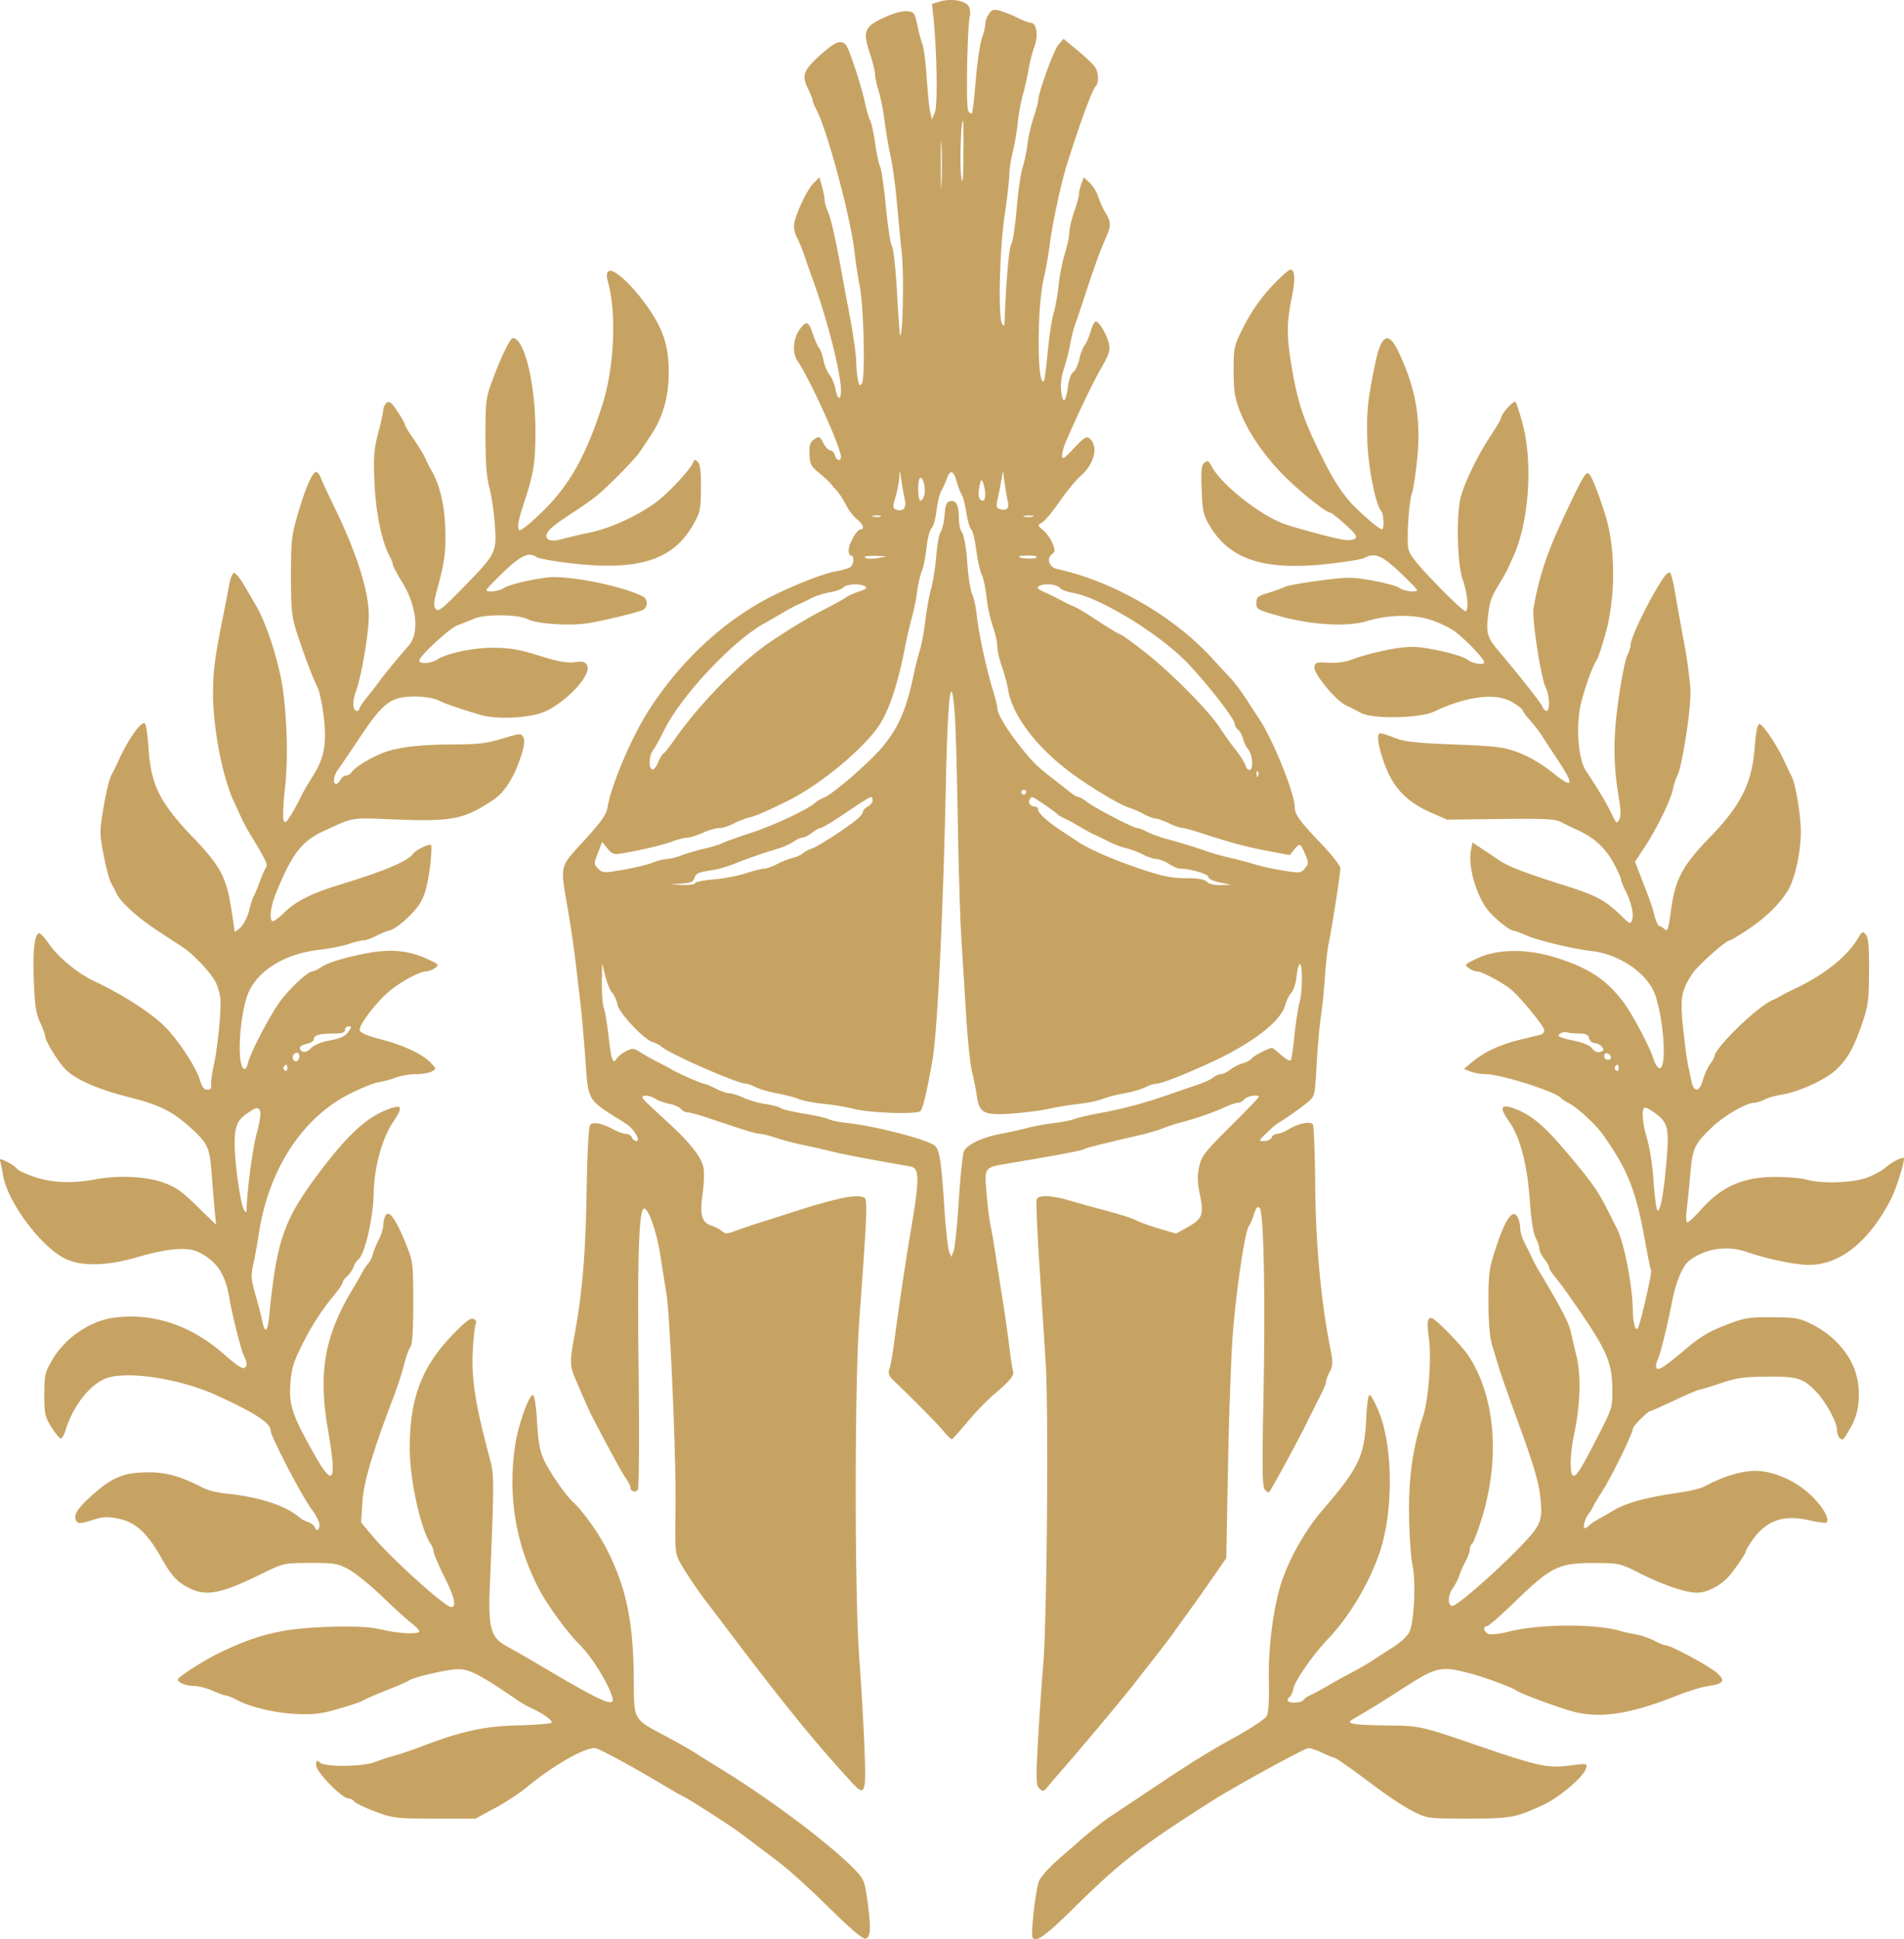 <svg width="221" height="225" fill="none" xmlns="http://www.w3.org/2000/svg"><path fill-rule="evenodd" clip-rule="evenodd" d="M109.117.17l-.939.278.163 1.577c.415 4.03.511 10.188.171 11.005l-.345.832-.203-.896c-.111-.493-.293-2.295-.404-4.004-.111-1.709-.331-3.427-.487-3.817-.157-.39-.427-1.397-.6-2.235-.295-1.432-.369-1.53-1.197-1.61-.551-.054-1.57.234-2.71.765-2.253 1.05-2.442 1.54-1.593 4.138.33 1.01.598 2.097.596 2.416-.002.319.186 1.192.419 1.94.233.75.549 2.36.702 3.58.154 1.22.462 3.03.685 4.02.223.992.535 3.238.694 4.992.16 1.753.43 4.56.601 6.238.266 2.606.121 9.822-.191 9.511-.05-.05-.215-2.31-.367-5.023-.152-2.713-.411-5.095-.577-5.294-.165-.198-.482-2.247-.704-4.552-.222-2.306-.524-4.417-.672-4.693-.148-.275-.405-1.472-.57-2.659-.166-1.187-.427-2.391-.579-2.675-.152-.283-.418-1.18-.59-1.992-.431-2.039-1.83-6.307-2.221-6.775-.556-.667-1.206-.43-2.866 1.043-2.066 1.834-2.308 2.445-1.57 3.963.31.638.564 1.277.565 1.42.001.142.202.632.447 1.09 1.26 2.355 4.047 12.817 4.432 16.636.092.915.354 2.622.581 3.793.479 2.469.662 10.692.251 11.319-.218.333-.308.25-.454-.416-.1-.458-.197-1.473-.215-2.257-.018-.784-.335-3.03-.705-4.99-.369-1.962-.796-4.253-.948-5.092-.737-4.06-1.244-6.319-1.604-7.15-.217-.5-.396-1.124-.396-1.385-.001-.262-.137-.962-.303-1.555l-.3-1.08-.7.699c-.718.714-1.989 3.38-2.232 4.681-.074.4.074 1.13.33 1.623.257.493.636 1.414.845 2.047.208.632.65 1.898.983 2.813 1.54 4.229 2.986 9.716 3.236 12.27.164 1.675-.3 2.01-.597.43-.106-.563-.42-1.31-.695-1.66-.277-.35-.59-1.106-.699-1.68-.107-.573-.335-1.21-.506-1.416-.17-.206-.504-.955-.74-1.664-.483-1.449-.737-1.542-1.484-.546-.81 1.081-.934 2.802-.269 3.742 1.218 1.719 4.542 8.927 4.997 10.835.188.785-.465.852-.67.069-.08-.305-.316-.555-.524-.555-.208 0-.578-.384-.821-.853-.416-.801-.48-.828-1.051-.444-.496.335-.6.652-.56 1.72.042 1.147.176 1.415 1.078 2.156.567.465 1.172 1.02 1.344 1.233.172.213.528.623.79.91.26.288.727 1.016 1.036 1.618.308.602.877 1.343 1.264 1.646.715.56.934 1.164.421 1.164-.414 0-1.386 1.7-1.387 2.427 0 .343.125.623.278.623.397 0 .345.988-.07 1.321-.191.155-.912.373-1.6.486-1.622.265-5.942 2.005-8.492 3.418-5.09 2.822-9.6 7.087-13.094 12.382-2.098 3.18-4.56 8.888-5.002 11.601-.137.836-.719 1.661-2.712 3.847-2.918 3.198-2.8 2.702-1.9 7.982.325 1.906.714 4.527.864 5.823.15 1.296.395 3.355.543 4.575.148 1.22.4 3.965.561 6.1.463 6.141.005 5.345 4.855 8.43.827.526 1.667 1.968 1.146 1.968-.206 0-.447-.188-.535-.416-.088-.229-.385-.416-.66-.416s-.937-.231-1.47-.512c-1.402-.74-2.388-.93-2.722-.525-.171.206-.333 3.332-.405 7.83-.113 7.034-.488 11.522-1.368 16.359-.6 3.296-.596 3.708.038 5.208.786 1.863 1.658 3.829 1.932 4.358 1.87 3.607 3.538 6.665 3.955 7.252.288.405.523.865.523 1.023 0 .489.605.69.865.287.14-.217.181-6.073.094-13.553-.154-13.22.024-18.86.6-19.05.506-.166 1.492 2.627 1.925 5.451.224 1.456.533 3.395.688 4.31.439 2.592 1.155 19.392 1.07 25.094-.074 4.87-.046 5.185.545 6.238.598 1.066 2.083 3.276 2.98 4.437.236.305 1.325 1.74 2.42 3.188 6.628 8.766 10.224 13.192 14.471 17.809 1.616 1.757 1.731 1.437 1.505-4.193a352.625 352.625 0 00-.593-10.15c-.555-7.368-.55-31.86.007-39.373.87-11.725.963-13.843.617-14.063-.8-.507-3.19-.02-8.82 1.796a1048.74 1048.74 0 01-3.898 1.25c-.689.219-1.738.577-2.331.797-.934.346-1.14.347-1.531.006-.25-.217-.738-.482-1.087-.588-1.227-.372-1.494-1.209-1.157-3.621.167-1.195.224-2.596.126-3.113-.226-1.2-1.45-2.79-3.898-5.061l-2.575-2.389c-.347-.323-.631-.666-.631-.763 0-.313.974-.186 1.538.201.302.207 1.007.46 1.566.562.558.102 1.169.369 1.356.594.188.224.544.408.794.407.249-.001 1.33.293 2.402.653 4.477 1.504 5.592 1.844 6.045 1.844.263 0 1.077.205 1.81.456.733.252 2.084.61 3.002.798.92.187 2.423.529 3.341.759.919.23 3.237.696 5.151 1.035 1.914.34 3.76.668 4.102.73 1.106.199 1.096 1.347-.065 8.145-.47 2.745-1.417 9.148-1.827 12.338-.156 1.22-.392 2.546-.524 2.945-.199.601-.112.85.498 1.434 2.422 2.317 5.027 4.96 5.75 5.832.46.553.911.978 1.003.943.092-.035.911-.951 1.82-2.037.909-1.085 2.274-2.499 3.034-3.14 1.829-1.545 2.411-2.246 2.236-2.699-.079-.205-.274-1.464-.433-2.796-.159-1.332-.529-3.92-.822-5.75-.293-1.83-.664-4.201-.825-5.268a70.003 70.003 0 00-.553-3.189c-.144-.686-.351-2.397-.46-3.802-.229-2.957-.341-2.828 2.935-3.374 5.161-.86 8.126-1.419 8.393-1.583.271-.167 1.637-.512 6.497-1.642.917-.213 2.107-.564 2.645-.781.538-.216 1.48-.524 2.092-.684 1.754-.458 3.797-1.164 5.042-1.743.629-.293 1.334-.532 1.567-.532.232 0 .578-.187.769-.416.321-.385 1.67-.602 1.67-.268 0 .081-1.49 1.629-3.312 3.44-3.006 2.987-3.34 3.42-3.61 4.677-.229 1.064-.208 1.816.092 3.243.482 2.293.283 2.805-1.467 3.772l-1.308.724-1.809-.528c-.996-.291-2.186-.711-2.645-.933-.792-.384-2.035-.774-4.872-1.528-.689-.183-2.057-.566-3.04-.851-2.136-.619-3.601-.669-3.809-.129-.083.214.05 3.489.295 7.278l.747 11.603c.356 5.54.153 30.165-.29 35.214-.161 1.83-.425 5.69-.587 8.577-.263 4.691-.248 5.295.15 5.684.405.396.495.372 1.006-.258a92.816 92.816 0 011.906-2.219c1.701-1.929 6.834-8.061 7.937-9.482.46-.592 1.59-2.038 2.513-3.214.922-1.176 1.894-2.45 2.158-2.831.265-.381.983-1.379 1.597-2.218.613-.839 1.894-2.648 2.847-4.021l1.731-2.495.187-10.121c.103-5.566.334-12.365.514-15.109.325-4.969 1.434-12.671 1.911-13.272.138-.174.406-.796.595-1.382.259-.798.425-.986.663-.749.477.475.672 10.19.441 22.056-.164 8.48-.133 10.328.18 10.658.209.22.422.345.475.277.353-.453 3.416-6.088 4.361-8.024a153.567 153.567 0 011.695-3.382c.299-.564.545-1.188.545-1.387.001-.198.198-.735.438-1.192.396-.755.396-1.039.003-3.051-1.039-5.312-1.634-11.865-1.691-18.603-.031-3.674-.151-6.832-.266-7.017-.265-.429-1.654-.155-2.833.557-.478.289-1.077.525-1.331.525-.255 0-.536.187-.624.416-.088.228-.47.416-.848.416-.687 0-.687-.001.214-.898.496-.494 1.114-1.024 1.374-1.179.874-.519 2.633-1.76 3.457-2.439.808-.664.821-.722 1.027-4.387.114-2.042.335-4.524.49-5.516.155-.991.365-3.05.465-4.575.1-1.525.304-3.334.453-4.02.36-1.652 1.341-7.977 1.341-8.641 0-.287-.98-1.549-2.178-2.803-2.571-2.692-3.112-3.436-3.112-4.281 0-1.594-2.577-7.956-4.189-10.339-.258-.381-.911-1.38-1.451-2.218-.54-.839-1.335-1.9-1.767-2.357a303.06 303.06 0 01-2.177-2.357c-4.474-4.897-11.532-8.96-18.014-10.37-.898-.196-1.258-1.22-.597-1.703.398-.29.408-.444.079-1.268-.206-.516-.691-1.202-1.078-1.524-.687-.571-.69-.592-.146-.882.307-.163 1.22-1.255 2.029-2.427.81-1.17 1.918-2.519 2.462-2.995 1.62-1.416 2.094-3.474 1.007-4.372-.319-.264-.659-.044-1.779 1.15-1.139 1.215-1.384 1.37-1.384.881 0-.326.175-1.004.389-1.504 1.394-3.26 3.187-7.006 4.131-8.63.877-1.51 1.068-2.073.935-2.772-.194-1.022-1.148-2.68-1.542-2.68-.149 0-.423.53-.609 1.179-.185.648-.496 1.368-.691 1.599-.194.23-.477.97-.629 1.642-.152.672-.46 1.325-.686 1.45-.226.126-.493.828-.594 1.56-.268 1.943-.592 2.262-.795.784-.119-.864-.013-1.754.342-2.862.283-.885.608-2.17.722-2.856.114-.686.369-1.684.567-2.218.197-.534.745-2.156 1.218-3.605.98-3.008 1.691-4.954 2.351-6.437.588-1.32.578-1.758-.064-2.819a10.615 10.615 0 01-.843-1.863c-.176-.55-.626-1.285-1-1.635l-.679-.636-.287.752c-.158.413-.287.966-.287 1.229 0 .262-.25 1.186-.557 2.054-.306.868-.557 1.94-.557 2.38 0 .442-.232 1.537-.516 2.434-.285.896-.604 2.503-.71 3.57-.106 1.068-.372 2.566-.591 3.328-.218.763-.53 2.816-.692 4.563-.163 1.746-.36 3.24-.439 3.319-.804.8-.818-8.528-.018-11.902a44.54 44.54 0 00.692-3.882c.302-2.373 1.272-6.962 1.904-9.012 1.436-4.651 3.017-8.985 3.427-9.393.366-.365.365-1.446-.002-2.128-.157-.293-1.059-1.173-2.004-1.956l-1.717-1.424-.612.708c-.545.632-2.343 5.62-2.341 6.498 0 .19-.239 1.063-.532 1.94-.292.879-.613 2.283-.712 3.121-.099.84-.349 2.027-.556 2.64-.207.613-.52 2.791-.695 4.84-.174 2.05-.458 3.896-.631 4.104-.252.303-.622 4.656-.758 8.935-.017.551-.077.608-.292.277-.481-.741-.309-8.455.279-12.477.3-2.06.548-4.225.551-4.813.003-.588.183-1.773.4-2.634.217-.86.476-2.376.575-3.367.1-.991.374-2.489.611-3.327.236-.84.531-2.15.655-2.912.125-.762.43-1.954.68-2.647.488-1.356.242-2.76-.484-2.76-.201 0-.861-.252-1.468-.56-.606-.308-1.51-.672-2.008-.81-.771-.212-.966-.161-1.322.345-.23.327-.42.847-.422 1.157-.002.309-.186 1.082-.409 1.719-.222.636-.539 2.815-.703 4.84-.165 2.027-.363 3.748-.442 3.826-.078.078-.269-.041-.425-.265-.285-.411-.125-9.662.191-11.083.085-.382-.01-.904-.21-1.161-.466-.599-2.045-.827-3.252-.47zm2.711 17.782c-.028 2.996-.089 3.616-.254 2.565-.197-1.259-.041-6.516.194-6.516.053 0 .081 1.777.06 3.95zm-2.539 3.314c-.052 1.265-.094.304-.095-2.136 0-2.44.042-3.475.094-2.3.052 1.174.053 3.17.001 4.436zM70.687 31.453c-.319.197-.325.465-.04 1.582.932 3.638.608 9.77-.738 13.961-1.9 5.917-3.81 9.307-6.988 12.405-1.29 1.257-2.467 2.21-2.618 2.117-.308-.19-.183-1.041.425-2.876 1.21-3.656 1.402-4.794 1.421-8.405.03-5.572-1.261-11.005-2.615-11.005-.325 0-1.362 2.143-2.417 4.992-.718 1.94-.77 2.365-.767 6.377.002 3.086.13 4.77.454 5.97.249.92.533 2.854.632 4.298.223 3.255.169 3.364-3.67 7.301-2.425 2.489-2.886 2.849-3.184 2.491-.281-.337-.25-.774.16-2.267.884-3.221 1.05-4.55.927-7.414-.113-2.607-.703-4.937-1.647-6.497a18.02 18.02 0 01-.676-1.337c-.233-.507-.857-1.535-1.386-2.285-.53-.75-.962-1.468-.962-1.596 0-.128-.39-.82-.867-1.536-.695-1.045-.943-1.24-1.253-.984-.212.175-.386.53-.386.788 0 .257-.263 1.459-.585 2.67-.497 1.865-.564 2.727-.446 5.666.14 3.481.81 6.828 1.711 8.566.239.458.434.952.434 1.096 0 .145.503 1.088 1.117 2.095 1.67 2.738 1.975 5.842.715 7.278-1.211 1.381-2.865 3.394-3.364 4.094-.306.43-.964 1.278-1.461 1.884-.498.607-.905 1.216-.905 1.354a.256.256 0 01-.26.251c-.517 0-.584-1.075-.14-2.257.623-1.654 1.485-6.664 1.5-8.72.023-2.913-1.436-7.474-4.159-13.007-.6-1.22-1.22-2.561-1.376-2.98-.156-.42-.41-.763-.564-.763-.448 0-1.269 1.867-2.133 4.852-.735 2.54-.803 3.146-.803 7.21 0 3.897.08 4.688.66 6.515.755 2.38 1.877 5.346 2.425 6.412.205.4.52 1.869.7 3.264.408 3.17.096 4.94-1.237 7.015-.53.824-1.165 1.93-1.413 2.455a26.111 26.111 0 01-1.125 2.058c-.573.934-.705 1.024-.872.593-.107-.28-.036-1.898.16-3.597.377-3.289.274-7.963-.26-11.684-.435-3.043-1.893-7.566-3.083-9.566-.136-.229-.7-1.203-1.255-2.164-.555-.962-1.153-1.701-1.33-1.642-.176.058-.417.658-.535 1.332a202.66 202.66 0 01-.747 3.86c-.921 4.56-1.136 6.23-1.136 8.836 0 3.905 1.098 9.636 2.37 12.376.212.457.581 1.269.82 1.802a21.81 21.81 0 001.058 1.998c1.865 3.068 2.146 3.643 1.918 3.933-.132.169-.468.932-.746 1.694-.277.763-.59 1.512-.695 1.664-.104.153-.341.894-.526 1.648-.188.764-.637 1.648-1.015 1.997-.373.344-.68.539-.683.431-.003-.107-.18-1.317-.392-2.69-.545-3.516-1.32-4.964-4.32-8.083-3.98-4.138-4.998-6.17-5.281-10.537-.091-1.4-.27-2.65-.399-2.777-.402-.398-1.93 1.74-3.104 4.345-.24.534-.609 1.282-.82 1.664-.21.38-.607 2.021-.882 3.645-.48 2.834-.48 3.057-.006 5.569.272 1.439.668 2.917.88 3.286.212.369.501.922.644 1.23.434.94 2.437 2.766 4.566 4.165l3.056 2.008c1.404.921 3.507 3.199 3.965 4.295.205.492.406 1.269.446 1.727.115 1.33-.313 5.66-.758 7.672-.225 1.017-.37 2.078-.322 2.357.059.343-.083.507-.44.507-.374 0-.621-.325-.861-1.133-.441-1.488-2.522-4.654-4.066-6.186-1.648-1.636-4.907-3.731-8.188-5.264-1.81-.846-4.106-2.709-5.15-4.18-.536-.755-1.072-1.378-1.19-1.385-.578-.035-.809 1.73-.688 5.255.104 3.052.238 3.984.725 5.045.328.716.596 1.45.596 1.63 0 .557 1.589 3.127 2.427 3.926 1.206 1.15 3.781 2.271 7.178 3.127 3.7.931 5.116 1.63 7.303 3.6 1.955 1.762 2.205 2.308 2.417 5.27.087 1.22.24 3.062.338 4.093l.18 1.875-2.207-2.152c-1.831-1.785-2.515-2.259-4.006-2.776-1.999-.694-5.201-.835-7.804-.343-2.638.498-4.975.411-7.009-.262-1.033-.342-1.973-.777-2.088-.967-.115-.19-.623-.547-1.128-.794-.858-.418-.91-.417-.79.023.071.259.214.97.317 1.58.511 3.024 4.31 8.146 7.1 9.576 1.892.969 4.886.923 8.49-.132 3.493-1.022 5.856-1.208 7.14-.561 2.064 1.04 3.064 2.534 3.519 5.258.36 2.15 1.398 6.24 1.742 6.859.393.709.325 1.321-.148 1.321-.228 0-1.103-.622-1.946-1.382-3.96-3.571-8.495-5.108-13.145-4.453-2.734.385-5.625 2.394-7.073 4.913-.827 1.44-.9 1.764-.9 4.007 0 2.213.076 2.561.812 3.742.447.717.934 1.314 1.084 1.328.15.013.384-.35.52-.808.89-2.972 2.923-5.552 4.887-6.202 2.526-.837 8.52.115 12.696 2.015 4.395 2 6.264 3.213 6.264 4.065 0 .689 3.67 7.721 4.825 9.245.358.473.723 1.14.81 1.483.181.711-.264 1.157-.512.513-.09-.232-.434-.504-.764-.604-.33-.101-.794-.351-1.031-.558-1.527-1.33-4.683-2.361-8.366-2.735-1.01-.102-2.197-.373-2.64-.601-2.784-1.439-4.444-1.907-6.66-1.878-2.758.037-4.088.598-6.443 2.72-1.722 1.552-2.164 2.299-1.754 2.961.184.296.518.272 1.786-.126 1.337-.419 1.788-.443 3.15-.164 1.905.389 3.285 1.651 4.86 4.444 1.223 2.171 1.855 2.863 3.273 3.584 2.018 1.025 3.67.692 8.63-1.737 2.338-1.144 2.405-1.158 5.43-1.167 2.8-.007 3.18.056 4.454.737.766.41 2.52 1.831 3.898 3.157 1.378 1.327 2.913 2.722 3.41 3.101.498.378.905.798.905.933 0 .385-2.294.285-4.355-.191-1.403-.324-2.915-.407-5.933-.326-5.435.147-8.434.848-12.906 3.019-1.694.822-4.543 2.619-4.794 3.024-.22.355.826.817 1.87.824.507.003 1.469.253 2.136.555.668.301 1.357.549 1.531.55.175.001.694.205 1.153.454 1.63.883 4.475 1.571 6.965 1.684 2.098.095 2.917-.004 4.988-.602 1.363-.393 2.614-.817 2.78-.941.165-.125 1.366-.648 2.667-1.161 1.302-.514 2.517-1.045 2.701-1.179.545-.396 4.518-1.307 5.705-1.307 1.353 0 2.489.595 6.972 3.651a11.16 11.16 0 001.392.801c1.484.665 2.762 1.589 2.457 1.777-.175.107-1.973.24-3.996.294-3.874.103-6.45.675-11.194 2.485-1.072.408-2.45.873-3.062 1.032-.613.159-1.584.48-2.158.713-1.385.56-5.787.627-6.43.096-.407-.336-.46-.301-.46.304 0 .753 2.974 3.82 3.703 3.82.223 0 .547.171.722.38.174.21 1.285.74 2.47 1.179 2.06.764 2.356.798 6.886.798h4.733l2.227-1.204c1.225-.663 2.853-1.725 3.619-2.361 3.02-2.511 6.656-4.615 7.971-4.615.439 0 4.284 2.086 8.543 4.634.564.338 1.339.776 1.721.974.684.354 1.679.973 4.733 2.947a51.729 51.729 0 012.977 2.109 156.04 156.04 0 002.645 2.001c1.778 1.306 3.889 3.201 7.292 6.548 1.78 1.75 3.228 2.958 3.486 2.909.628-.119.698-1.08.298-4.117-.308-2.349-.449-2.762-1.228-3.605-2.704-2.927-9.815-8.301-15.978-12.074a161.467 161.467 0 01-2.784-1.742c-.563-.365-2.164-1.271-3.558-2.013-3.698-1.969-3.586-1.771-3.61-6.433-.033-6.781-.879-10.832-3.2-15.326-.983-1.903-2.73-4.33-3.865-5.371-.862-.789-2.714-3.47-3.352-4.852-.49-1.061-.68-2.097-.809-4.415-.096-1.732-.294-3.069-.462-3.124-.439-.144-1.702 3.362-2.067 5.736-.913 5.94.047 11.674 2.833 16.912.974 1.83 3.19 4.858 4.542 6.204 1.503 1.497 3.386 4.503 3.888 6.206.372 1.266-1.105.613-8.435-3.726a127.309 127.309 0 00-3.885-2.228c-1.788-.98-2.105-2.162-1.895-7.05.492-11.437.5-12.806.079-14.368-1.749-6.499-2.228-9.463-2.063-12.763.073-1.449.222-2.852.333-3.117.135-.327.049-.541-.267-.662-.34-.13-1.026.407-2.515 1.968-3.527 3.7-4.88 7.352-4.865 13.13.01 3.579 1.26 9.284 2.41 10.994.203.3.368.73.368.954 0 .223.578 1.566 1.285 2.984 1.146 2.3 1.39 3.424.742 3.413-.709-.011-6.892-5.581-9.064-8.165l-1.39-1.654.155-2.379c.152-2.336 1.195-5.836 3.677-12.337.407-1.067.928-2.688 1.158-3.601.23-.913.564-1.837.744-2.053.223-.267.324-1.899.32-5.133-.008-4.697-.016-4.76-.91-6.958-1.11-2.728-1.874-3.797-2.278-3.189-.152.229-.278.733-.28 1.12-.003.387-.242 1.166-.532 1.732-.29.566-.603 1.332-.696 1.703-.093.371-.328.839-.52 1.04-.194.202-.513.678-.71 1.06-.197.381-.66 1.192-1.031 1.802-3.335 5.498-4.097 9.765-2.938 16.455 1.048 6.048.641 6.797-1.566 2.885-2.548-4.518-2.954-5.685-2.808-8.081.102-1.684.33-2.528 1.13-4.189 1.144-2.378 2.35-4.289 3.873-6.138.583-.707 1.06-1.406 1.06-1.552 0-.145.248-.488.55-.76.302-.273.634-.759.736-1.082.103-.322.357-.711.564-.864.726-.536 1.72-4.835 1.765-7.626.047-2.989.944-6.331 2.207-8.23 1.09-1.64 1.113-2.064.094-1.769-2.743.795-5.091 2.851-8.62 7.547-4.139 5.508-4.948 7.841-5.824 16.801-.161 1.645-.506 1.897-.76.554-.094-.496-.447-1.873-.786-3.061-.556-1.95-.582-2.314-.266-3.743.191-.871.469-2.394.615-3.386 1.087-7.344 4.927-13.357 10.333-16.175 1.33-.694 2.896-1.34 3.48-1.438a13.684 13.684 0 002.112-.57c.577-.217 1.62-.394 2.315-.394.696 0 1.52-.135 1.83-.301.56-.299.56-.307-.087-.998-.957-1.021-3.116-2.042-5.803-2.742-1.648-.429-2.395-.755-2.46-1.074-.109-.54 1.71-2.969 3.267-4.36 1.24-1.108 3.66-2.448 4.424-2.448.28 0 .752-.178 1.049-.397.508-.373.45-.437-.99-1.084-1.935-.869-3.82-1.102-6.126-.758-2.505.373-5.301 1.175-6.12 1.754-.377.267-.829.485-1.005.485-.507 0-2.608 1.952-3.731 3.466-1.163 1.568-3.465 5.977-3.739 7.16-.305 1.317-.85.693-.943-1.082-.117-2.229.385-5.735 1.023-7.141 1.182-2.603 4.282-4.462 8.177-4.906 1.183-.134 2.722-.437 3.42-.673.697-.235 1.484-.428 1.749-.428.265 0 .918-.231 1.452-.513.534-.281 1.294-.59 1.69-.686.395-.097 1.361-.815 2.146-1.596 1.083-1.079 1.538-1.798 1.89-2.987.47-1.58.883-5.31.59-5.31-.492 0-1.74.648-2.03 1.053-.607.849-3.372 2.018-8.327 3.522-3.356 1.019-5.207 1.93-6.544 3.223-.612.592-1.238 1.075-1.39 1.075-.468 0-.312-1.618.302-3.137 1.89-4.68 3.017-6.149 5.638-7.35 3.526-1.615 2.998-1.529 8.13-1.324 6.767.27 8.154-.006 11.542-2.298 1.257-.85 2.334-2.523 3.104-4.823.433-1.29.538-1.992.356-2.37-.253-.53-.299-.527-2.47.122-1.79.536-2.85.664-5.568.67-4.268.011-6.886.353-8.646 1.129-1.532.675-2.94 1.585-3.285 2.121-.122.19-.4.347-.617.347-.216 0-.53.253-.695.562-.167.31-.427.486-.578.393-.283-.175-.095-1.094.332-1.627.132-.164 1.264-1.834 2.517-3.71 2.763-4.137 3.614-4.768 6.435-4.768 1.05 0 2.168.171 2.62.4.791.404 2.371.951 4.964 1.722 2.018.6 6.064.35 7.689-.474 2.635-1.336 5.233-4.261 4.687-5.278-.228-.423-.492-.489-1.455-.36-.878.116-1.92-.076-4.1-.755-2.32-.723-3.41-.913-5.29-.92-2.401-.008-5.384.62-6.602 1.392-.714.453-2.028.523-2.028.108 0-.534 3.488-3.755 4.458-4.116a48.714 48.714 0 001.885-.754c1.297-.557 5.131-.52 6.26.061 1.097.566 5.067.805 7.164.433 1.986-.353 5.251-1.142 6.074-1.468.727-.288.758-1.3.05-1.645-2.236-1.092-7.438-2.21-10.28-2.21-1.429 0-5.063.794-5.787 1.264-.612.397-2.029.556-2.029.229 0-.094.877-1.015 1.949-2.047 2.023-1.949 2.972-2.39 3.84-1.785.28.196 2.255.546 4.39.778 7.562.822 11.491-.453 13.79-4.474.846-1.482.909-1.772.928-4.278.015-1.941-.086-2.788-.362-3.05-.316-.299-.408-.294-.524.024-.31.851-3.095 3.808-4.53 4.81-2.246 1.568-5.173 2.88-7.523 3.372-1.14.239-2.555.57-3.144.736-1.183.334-1.854.199-1.854-.374 0-.525.669-1.117 2.917-2.586 1.069-.699 2.356-1.6 2.862-2.005 1.252-1 4.477-4.269 5.04-5.108l1.223-1.824c1.467-2.186 2.157-4.552 2.157-7.397 0-2.985-.58-4.87-2.253-7.34-1.77-2.61-4.09-4.816-4.682-4.452zm76.891 1.812a19.785 19.785 0 00-3.163 4.518c-1.2 2.375-1.222 2.472-1.226 5.193-.002 2.252.123 3.111.668 4.575.915 2.457 2.832 5.29 5.171 7.638 1.888 1.895 4.882 4.285 5.369 4.285.13 0 .918.619 1.752 1.376 1.247 1.134 1.441 1.427 1.097 1.66-.23.155-.82.209-1.311.119-1.501-.273-5.719-1.41-6.961-1.874-2.845-1.066-7.23-4.56-8.331-6.639-.351-.661-.481-.727-.845-.427-.349.29-.409.875-.32 3.14.097 2.477.199 2.935.929 4.17 2.34 3.95 6.366 5.245 13.766 4.427 2.014-.223 3.897-.53 4.184-.683 1.218-.65 2.031-.324 4.109 1.643 1.11 1.051 2.018 1.985 2.018 2.075 0 .32-1.54.138-2.042-.24-.282-.213-1.677-.596-3.103-.851-2.414-.433-2.833-.434-6.143-.009-1.954.251-3.794.585-4.089.742-.294.158-1.152.468-1.906.691-1.213.36-1.37.493-1.37 1.173 0 .737.114.8 2.801 1.546 3.651 1.012 7.787 1.244 10.006.56 2.497-.771 5.437-.82 7.507-.125.968.325 2.203.926 2.744 1.336 1.304.99 3.376 3.163 3.384 3.55.008.382-1.358.17-1.943-.301-.594-.479-4.023-1.325-5.937-1.465-1.615-.118-5.019.554-7.597 1.5-.673.247-1.765.382-2.645.328-1.353-.084-1.508-.035-1.584.499-.109.76 2.47 3.887 3.668 4.447.479.223 1.247.614 1.707.868 1.329.736 6.822.647 8.491-.138 3.932-1.849 7.31-2.235 9.193-1.052.609.383 1.111.789 1.114.902.004.112.411.66.905 1.216.494.558 1.116 1.369 1.382 1.803.265.434.985 1.538 1.598 2.453 2.207 3.29 2.07 3.753-.499 1.686-1.136-.915-2.627-1.79-3.812-2.239-1.764-.668-2.468-.758-7.515-.961-4.716-.19-5.797-.315-7.064-.822-.823-.33-1.559-.536-1.636-.46-.285.284-.114 1.46.454 3.127 1.055 3.093 2.589 4.76 5.601 6.083l1.81.795 6.209-.077c5.002-.061 6.354.002 6.96.326a44.8 44.8 0 002.004.97c1.875.851 3.207 2.077 4.158 3.827.469.863.853 1.707.853 1.877 0 .169.25.795.555 1.39.663 1.296.967 2.735.716 3.387-.162.419-.271.389-.936-.261-2.169-2.12-3.009-2.581-7.016-3.852-4.532-1.438-6.348-2.137-7.438-2.863l-2.086-1.392-1.032-.69-.182.966c-.319 1.693.502 4.783 1.749 6.59.707 1.024 2.714 2.695 3.236 2.695.144 0 .778.233 1.407.518 1.307.591 5.461 1.591 7.599 1.831 3.326.372 6.609 2.664 7.431 5.188 1.012 3.112 1.316 8.407.482 8.407-.212 0-.537-.499-.721-1.109-.4-1.324-2.417-5.131-3.447-6.506-2.009-2.682-4.085-4.048-7.973-5.246-3.267-1.006-6.63-.98-8.909.068-1.568.722-1.637.793-1.13 1.166.298.219.747.397 1 .397.529 0 2.905 1.264 3.909 2.08 1.093.888 3.877 4.29 3.877 4.738 0 .225-.156.451-.348.503-.191.052-1.287.321-2.436.597-2.317.557-4.193 1.433-5.606 2.618l-.936.785.784.301c.431.165 1.225.301 1.764.301 1.731 0 8.225 2.065 8.727 2.776.077.108.515.39.975.626.915.471 3.056 2.447 3.831 3.534 2.941 4.131 3.901 6.545 4.954 12.449.31 1.74.626 3.264.702 3.387.122.196-1.076 5.503-1.476 6.543-.292.757-.624-.262-.653-2.004-.048-2.879-1.031-7.873-1.857-9.433-.16-.302-.696-1.359-1.19-2.35-1.011-2.025-1.995-3.382-4.986-6.875-2.332-2.723-3.778-3.921-5.561-4.606-1.73-.665-1.957-.249-.778 1.423 1.303 1.846 2.112 4.928 2.419 9.219.156 2.161.415 3.807.681 4.315.237.451.431 1.023.432 1.269.001.246.252.765.558 1.153.307.387.557.831.557.986 0 .155.296.635.659 1.066a36.573 36.573 0 011.533 2.031c4.484 6.391 5.112 7.728 5.154 10.952.028 2.155-.013 2.302-1.454 5.13-2.063 4.047-2.637 4.989-3.038 4.99-.475.001-.447-2.401.056-4.765.707-3.323.828-6.789.311-8.959a425.455 425.455 0 01-.718-3.067c-.224-.98-1.259-2.952-3.533-6.729a20.99 20.99 0 01-.928-1.711 44.314 44.314 0 00-.849-1.719c-.293-.564-.534-1.352-.534-1.751 0-.399-.134-.975-.298-1.28-.582-1.084-1.472.243-2.666 3.974-.643 2.01-.734 2.756-.725 5.906.007 2.396.151 4.069.432 4.99l.846 2.773c.234.763 1.11 3.258 1.947 5.546 2.066 5.65 2.609 7.474 2.811 9.43.278 2.702.082 3.135-2.723 5.995-2.884 2.942-6.975 6.479-7.492 6.479-.569 0-.559-1.194.017-2.009.297-.42.637-1.075.755-1.457.118-.381.447-1.128.732-1.659.285-.532.518-1.179.518-1.439s.115-.544.255-.631c.141-.086.636-1.373 1.101-2.858 2.176-6.959 1.622-14.111-1.463-18.892-.8-1.241-3.954-4.466-4.366-4.466-.47 0-.535.562-.277 2.378.314 2.207-.046 7.08-.663 8.968-1.205 3.69-1.687 7.029-1.643 11.378.025 2.357.199 5.013.388 5.901.435 2.039.209 6.741-.377 7.87-.231.446-1.09 1.228-1.908 1.739a74.414 74.414 0 00-2.235 1.445c-.412.284-1.476.903-2.366 1.375a102.96 102.96 0 00-3.011 1.669c-.766.445-1.662.927-1.992 1.069-.329.143-.681.393-.782.554-.225.364-1.82.394-1.82.034 0-.144.116-.332.257-.419.142-.087.346-.562.455-1.056.194-.883 2.368-3.978 3.941-5.612 2.474-2.569 4.811-6.474 6.036-10.084 1.605-4.731 1.567-12.23-.081-16.283-.421-1.035-.897-1.926-1.057-1.979-.185-.061-.342.992-.431 2.895-.198 4.214-.882 5.617-5.136 10.543-1.888 2.187-3.759 5.488-4.678 8.254-.939 2.83-1.558 7.582-1.479 11.368.051 2.442-.033 3.796-.262 4.2-.186.327-1.75 1.379-3.475 2.336-3.652 2.026-4.801 2.739-10.193 6.331a2546.194 2546.194 0 01-4.638 3.085c-.629.414-2.529 1.932-3.46 2.764-.255.229-1.321 1.159-2.368 2.067-1.047.908-2.072 2.053-2.278 2.544-.38.905-.988 6.167-.757 6.549.382.63 1.473-.142 4.712-3.337 5.487-5.411 7.768-7.182 15.983-12.414 2.758-1.756 10.905-6.222 11.336-6.213.273.005.998.25 1.61.545.613.294 1.203.54 1.313.545.25.012 1.669 1.004 4.987 3.487 1.435 1.074 3.351 2.322 4.258 2.773 1.633.812 1.693.82 6.403.82 4.909 0 5.457-.1 8.652-1.573 1.929-.889 4.722-3.275 4.997-4.269.153-.551.093-.565-1.584-.349-2.923.375-3.734.205-11.208-2.353-6.502-2.226-6.427-2.209-10.506-2.261-3.736-.046-4.653-.212-3.824-.692a113.263 113.263 0 005.226-3.201c4.543-2.942 4.908-3.04 8.229-2.199 1.763.447 5.116 1.681 5.608 2.065.363.283 4.317 1.761 6.226 2.327 3.259.967 6.813.458 12.427-1.779 1.225-.488 2.825-.977 3.556-1.086 1.812-.271 2.046-.582 1.109-1.473-.792-.753-5.413-3.26-6.008-3.26-.185 0-.787-.24-1.338-.534-.551-.295-1.489-.617-2.084-.717-.595-.1-1.457-.293-1.917-.429-2.88-.854-9.512-.795-12.994.117-.87.227-1.84.346-2.158.263-.603-.157-.816-.918-.256-.918.176 0 1.711-1.348 3.41-2.995 4.024-3.901 4.98-4.359 9.053-4.336 2.874.017 2.999.044 5.172 1.139 2.829 1.425 5.418 2.311 6.753 2.309 1.082-.001 2.586-.745 3.548-1.757.669-.702 2.076-2.737 2.083-3.012.003-.108.304-.634.668-1.169 1.652-2.424 3.64-3.164 6.664-2.479 1.045.237 1.969.362 2.053.278.373-.371-.301-1.638-1.548-2.913-1.815-1.856-4.514-3.088-6.765-3.088-1.566 0-3.817.696-5.826 1.802-.397.218-1.65.531-2.784.694-3.864.555-6.236 1.185-7.717 2.049a207.91 207.91 0 01-2.042 1.177c-.309.173-.702.453-.873.623-.171.171-.399.31-.507.31-.273 0 .036-1.159.444-1.664.185-.228.42-.603.522-.832.102-.228.549-.977.993-1.663 1.103-1.707 3.638-6.873 3.638-7.415 0-.27 1.74-2.012 2.009-2.012.096 0 1.364-.562 2.819-1.248 1.455-.686 2.764-1.248 2.91-1.248.146 0 1.252-.334 2.458-.741 1.851-.626 2.693-.745 5.395-.763 3.551-.023 4.19.18 5.745 1.827 1.027 1.087 2.327 3.455 2.333 4.25.006.802.468 1.446.796 1.109.147-.151.591-.886.986-1.633 1.044-1.971 1.029-4.986-.035-7.111-.945-1.89-2.601-3.5-4.652-4.523-1.441-.719-1.862-.793-4.597-.811-2.788-.017-3.192.052-5.459.93-1.878.727-2.943 1.368-4.575 2.751-2.587 2.193-3.26 2.613-3.43 2.14-.067-.185.005-.581.16-.881.309-.594 1.113-3.854 1.724-6.985.39-2.002 1.187-3.901 1.866-4.451 1.807-1.465 4.444-1.884 6.762-1.075 2.054.716 5 1.364 6.727 1.479 3.809.254 7.387-2.483 10.039-7.681.518-1.014 1.479-4.024 1.479-4.629 0-.317-1.322.315-2.132 1.018-.484.42-1.537.982-2.341 1.247-1.692.56-5.142.649-6.802.176-.613-.174-2.242-.318-3.62-.319-3.798-.002-6.279 1.098-8.75 3.879-.679.763-1.352 1.388-1.497 1.388-.156 0-.188-.596-.079-1.456.101-.801.289-2.669.416-4.152.26-3.017.476-3.477 2.561-5.458 1.375-1.307 3.942-2.798 4.816-2.798.26 0 .811-.169 1.225-.377.413-.208 1.304-.462 1.979-.565 1.927-.294 5.101-1.738 6.321-2.874 1.344-1.253 2.069-2.545 3.07-5.472.672-1.969.76-2.643.777-5.988.014-2.838-.077-3.884-.369-4.236-.355-.426-.435-.388-.932.442-1.305 2.18-3.99 4.29-7.589 5.963-.459.213-1.023.505-1.253.648-.229.143-.71.386-1.069.54-1.773.76-6.726 5.575-6.726 6.54 0 .09-.237.496-.528.903-.29.406-.67 1.262-.843 1.902-.355 1.316-1.029 1.377-1.292.118a218.54 218.54 0 00-.396-1.842c-.134-.61-.394-2.551-.58-4.314-.373-3.548-.232-4.396 1.059-6.359.636-.967 3.913-3.883 4.365-3.883.1 0 1.024-.554 2.052-1.231 2.112-1.39 3.855-3.11 4.76-4.696.776-1.361 1.426-4.406 1.426-6.683 0-1.883-.62-5.587-1.076-6.427a40.236 40.236 0 01-.846-1.759c-.834-1.83-2.492-4.298-2.887-4.298-.232 0-.406.845-.543 2.634-.322 4.226-1.564 6.739-5.174 10.465-3.221 3.324-4.061 4.894-4.545 8.486-.298 2.21-.41 2.549-.734 2.226-.211-.21-.494-.381-.63-.381-.137 0-.383-.531-.548-1.178-.293-1.155-.411-1.488-1.655-4.696l-.611-1.577 1.148-1.75c1.394-2.126 3.024-5.473 3.255-6.685.093-.489.327-1.202.52-1.584.53-1.054 1.52-7.296 1.511-9.53-.005-1.086-.325-3.66-.711-5.718a411.662 411.662 0 01-1.066-5.9c-.199-1.185-.454-2.245-.564-2.355-.111-.111-.389.048-.617.353-1.415 1.888-3.994 7.075-3.994 8.031 0 .25-.174.79-.387 1.202-.213.411-.662 2.653-.997 4.98-.648 4.494-.642 7.602.023 11.545.241 1.426.253 2.147.041 2.524-.271.483-.335.446-.756-.43-.692-1.442-1.586-2.952-3.124-5.277-.807-1.22-1.124-4.513-.686-7.133.266-1.593 1.466-5.061 1.986-5.738.116-.153.535-1.4.93-2.773 1.263-4.385 1.265-10.18.005-14.111-.954-2.979-1.627-4.598-1.966-4.728-.33-.126-.94 1-3.224 5.946-1.631 3.534-2.573 6.487-3.11 9.755-.199 1.212.862 8.075 1.416 9.155.448.875.513 2.717.096 2.717-.158 0-.371-.218-.474-.485-.17-.441-2.423-3.306-5.039-6.409-1.355-1.606-1.509-2.094-1.283-4.058.209-1.808.351-2.211 1.369-3.882.372-.61.76-1.296.862-1.525.103-.229.415-.915.694-1.525 1.826-3.992 2.313-10.794 1.102-15.389-.341-1.296-.718-2.46-.838-2.588-.208-.221-1.674 1.434-1.674 1.89 0 .121-.551 1.053-1.224 2.07-1.514 2.289-3.108 5.598-3.488 7.237-.506 2.187-.356 7.678.258 9.414.538 1.524.721 3.348.371 3.697-.102.102-1.606-1.28-3.341-3.07-2.375-2.45-3.199-3.488-3.333-4.2-.217-1.151.07-5.535.422-6.458.141-.368.401-2.038.578-3.711.504-4.752-.106-8.368-2.138-12.668-1.158-2.452-2.012-2.036-2.706 1.317-.878 4.247-1.023 5.642-.923 8.91.096 3.161.966 7.561 1.633 8.267.282.299.344 2.093.072 2.093-.385 0-3.131-2.424-4.026-3.553-1.13-1.428-1.852-2.624-3.045-5.042-2.035-4.123-2.658-5.962-3.34-9.843-.655-3.732-.677-5.408-.108-8.204.468-2.3.451-3.335-.058-3.501-.172-.057-1.187.84-2.254 1.994zm-42.549 24.753c.211.953-.239 1.407-1.076 1.087-.341-.131-.341-.33 0-1.46.218-.72.411-1.758.431-2.305.03-.867.061-.817.24.39.113.763.295 1.792.405 2.288zm6.039-2.08c.186.649.447 1.322.579 1.498.132.175.368 1.108.524 2.073.156.965.411 1.833.567 1.928.155.096.413 1.16.573 2.363.16 1.204.448 2.501.64 2.883.193.38.439 1.537.547 2.569.108 1.032.437 2.557.731 3.39.294.832.534 1.894.534 2.359 0 .465.238 1.52.53 2.345.291.825.617 2.038.725 2.697.492 2.997 3.341 6.733 7.409 9.716 2.274 1.668 5.572 3.633 6.649 3.962.382.117 1.132.444 1.666.728.533.284 1.16.52 1.392.525.232.005.923.25 1.535.545.613.295 1.302.54 1.531.545.23.005 1.17.255 2.088.555 3.572 1.164 5.386 1.653 7.854 2.115l2.564.48.544-.67c.623-.765.7-.727 1.273.64.384.915.379 1.052-.06 1.575-.451.537-.603.554-2.43.27-1.072-.167-2.576-.494-3.341-.727a52.426 52.426 0 00-2.923-.775c-.843-.193-1.908-.482-2.367-.643a73.464 73.464 0 00-5.011-1.55c-.766-.202-1.768-.566-2.227-.811-.46-.245-.985-.447-1.167-.448-.453-.002-4.956-2.346-5.845-3.042-.396-.31-.841-.564-.99-.564-.148 0-.618-.28-1.043-.624-.425-.343-1.178-.936-1.674-1.317-2.047-1.574-2.5-2.013-3.939-3.806-1.576-1.966-2.745-3.908-2.739-4.55.002-.208-.243-1.189-.544-2.18-.774-2.544-1.619-6.477-1.846-8.596-.106-.99-.353-2.116-.547-2.499-.195-.383-.445-2.005-.557-3.604-.118-1.685-.364-3.138-.584-3.455-.209-.3-.382-.987-.384-1.525-.006-1.64-.276-2.265-.937-2.17-.501.07-.612.318-.73 1.634-.076.854-.282 1.727-.456 1.941-.174.214-.402 1.45-.505 2.746-.104 1.297-.375 3.024-.603 3.838-.228.814-.526 2.454-.662 3.643-.136 1.19-.429 2.77-.65 3.51a39.986 39.986 0 00-.69 2.734c-.866 4.174-1.79 6.285-3.771 8.618-1.517 1.786-5.684 5.372-6.677 5.746-.325.122-.78.39-1.013.595-.905.797-4.86 2.649-7.45 3.49-1.495.484-2.969 1.014-3.275 1.176-.306.163-1.246.452-2.088.643-.842.191-2.032.539-2.645.772-.612.234-1.393.43-1.734.437-.342.007-1.093.199-1.67.426-.578.228-2.115.598-3.417.823-2.254.389-2.391.383-2.898-.12-.516-.512-.517-.566-.035-1.823l.497-1.296.609.76c.515.644.755.736 1.566.603 2.188-.36 4.926-1.005 5.969-1.404.612-.236 1.381-.433 1.71-.44.327-.007 1.141-.259 1.809-.56.667-.302 1.529-.552 1.914-.555.385-.004 1.136-.237 1.67-.518.534-.282 1.346-.6 1.805-.705.786-.181 1.818-.626 4.455-1.92 3.59-1.763 8.438-5.706 10.459-8.509 1.254-1.74 2.305-4.82 3.19-9.351.215-1.103.575-2.662.8-3.466.225-.804.494-2.136.598-2.96.105-.824.348-1.885.542-2.357.194-.473.441-1.703.548-2.733.107-1.031.37-2.049.584-2.262.215-.214.472-1.118.572-2.008.1-.891.352-1.932.56-2.313a12.33 12.33 0 00.652-1.456c.388-1.082.769-.946 1.16.416zm5.919 2.269c.194.77-.154 1.1-.907.862-.439-.138-.48-.314-.28-1.196.13-.568.321-1.533.426-2.143l.19-1.109.2 1.454c.11.8.277 1.76.371 2.132zm-9.693-.801c-.095.375-.295.681-.445.681-.314 0-.376-2.3-.07-2.605.314-.313.708 1.16.515 1.924zm7.058-.081c.01.419-.098.762-.243.762-.477 0-.631-.578-.428-1.612.17-.867.234-.938.426-.467.124.305.234.897.245 1.317zm-12.156 2.608c-.188.076-.564.08-.835.01s-.116-.133.343-.138c.459-.006.681.052.492.128zm17.674.009a2.29 2.29 0 01-.975 0c-.267-.07-.048-.127.488-.127s.755.057.487.127zm-17.888 4.803c-.612.118-1.301.108-1.531-.024-.269-.154.127-.231 1.114-.216 1.52.023 1.523.025.417.24zm18.299-.048c-.334.21-2.012.106-2.012-.125 0-.06.533-.106 1.183-.103.71.002 1.041.094.829.228zm-19.866 3.344c.277.174.086.335-.696.585-.593.19-1.265.492-1.495.671-.23.18-1.357.806-2.506 1.39-1.782.908-3.37 1.855-5.959 3.55-3.622 2.374-8.536 7.35-11.57 11.716-.529.763-1.064 1.43-1.19 1.481-.124.053-.408.53-.63 1.06-.224.53-.534.886-.69.79-.421-.26-.345-1.62.126-2.238.225-.296.799-1.33 1.274-2.299 1.939-3.946 7.855-10.283 11.54-12.36.46-.258 1.462-.837 2.227-1.286.766-.45 1.58-.885 1.81-.968.23-.083.874-.39 1.434-.684.558-.293 1.559-.62 2.223-.725.664-.106 1.375-.359 1.58-.562.416-.416 1.94-.489 2.522-.121zm22.569.145c.18.217.854.482 1.496.588 2.894.481 9.104 4.146 12.667 7.475 2.062 1.927 6.178 7.1 6.178 7.764 0 .191.176.493.391.67.214.177.475.66.578 1.074.104.413.362.944.575 1.179.494.545.65 2.247.22 2.399-.178.063-.416-.173-.527-.524-.112-.352-.604-1.139-1.094-1.749-.49-.61-1.35-1.81-1.911-2.666-1.329-2.028-5.829-6.54-8.888-8.91-1.328-1.03-2.502-1.871-2.61-1.871-.107 0-1.019-.533-2.026-1.184-2.56-1.657-2.853-1.832-3.639-2.17a18.114 18.114 0 01-1.392-.69 24.977 24.977 0 00-1.751-.854c-.738-.324-.947-.531-.696-.69.579-.366 2.073-.268 2.429.159zm-12.127 15.238c.091 1.544.237 7.049.324 12.234.087 5.185.274 11.236.416 13.448.142 2.211.391 6.204.554 8.872.163 2.669.466 5.539.675 6.378.208.838.461 2.12.562 2.847.272 1.955.846 2.235 4.1 2.001 1.425-.103 3.342-.353 4.261-.556a38.763 38.763 0 013.48-.563c.995-.108 2.221-.362 2.723-.565.502-.204 1.655-.504 2.562-.668.908-.164 2-.48 2.428-.702.428-.223.995-.405 1.26-.406.635-.003 3.617-1.182 6.881-2.722 4.408-2.08 7.574-4.563 8.062-6.323.153-.552.491-1.238.75-1.523.259-.286.532-1.144.606-1.909.073-.763.243-1.389.377-1.389.336 0 .306 3.255-.041 4.439-.157.532-.414 2.208-.573 3.723-.158 1.515-.354 2.861-.434 2.99-.08.129-.579-.143-1.108-.606-.529-.463-1.005-.841-1.057-.841-.369 0-2.08.875-2.355 1.204-.185.223-.667.488-1.069.588-.403.101-1.041.425-1.418.721-.378.295-.879.537-1.114.537-.235 0-.626.168-.867.374-.242.205-1.004.565-1.693.8-.689.234-1.691.58-2.227.768-4.006 1.407-6.204 2.011-9.605 2.642-1.072.198-2.27.484-2.663.635-.393.15-1.458.357-2.366.46-.909.102-2.279.355-3.045.561-.765.206-2.081.499-2.923.651-2.289.412-4.137 1.288-4.45 2.108-.146.384-.411 2.977-.587 5.762-.177 2.785-.444 5.376-.594 5.757l-.273.693-.255-.663c-.141-.366-.376-2.487-.524-4.714-.376-5.687-.562-6.968-1.093-7.497-.704-.701-6.829-2.306-10.18-2.667-.92-.1-1.895-.3-2.168-.445-.273-.145-1.566-.436-2.873-.647-1.307-.211-2.524-.5-2.705-.643-.18-.143-.955-.351-1.72-.46-.766-.11-1.918-.438-2.56-.728-.643-.291-1.4-.529-1.682-.529-.282 0-1.004-.249-1.605-.554-.6-.305-1.199-.555-1.329-.555-.272 0-3.195-1.288-3.822-1.684-.23-.145-.918-.514-1.53-.819a26.65 26.65 0 01-2.002-1.122c-.828-.527-.945-.536-1.727-.134-.46.237-.952.635-1.092.883-.397.707-.607.092-.92-2.696-.156-1.393-.4-2.838-.543-3.212-.143-.374-.245-1.701-.228-2.949l.03-2.269.361 1.474c.2.812.56 1.694.802 1.96s.52.888.62 1.382c.202 1.007 3.04 4.035 4.077 4.35.342.103.81.348 1.039.545 1.034.883 8.822 4.288 9.82 4.293.187.001.692.183 1.12.406.428.222 1.52.538 2.428.702.907.164 2.06.464 2.562.667.502.203 1.79.453 2.862.557 1.072.102 2.64.364 3.483.58 1.907.49 7.361.669 7.78.257.282-.279.81-2.528 1.395-5.944.571-3.336 1.235-16.938 1.541-31.58.161-7.7.409-11.582.707-11.101.113.182.28 1.593.372 3.136zm35.164 6.602c-.089.22-.155.155-.168-.168-.012-.292.054-.456.146-.364.093.092.103.332.022.532zm-26.917 1.889a.278.278 0 01-.557 0 .278.278 0 01.557 0zm-17.818.96c0 .224-.25.54-.556.703-.307.163-.557.429-.557.59 0 .16-.282.535-.627.832-1.098.948-4.61 3.238-5.274 3.44-.353.107-.83.357-1.06.556-.23.199-.793.453-1.252.565-.46.111-1.272.433-1.806.714-.533.282-1.19.512-1.46.512s-1.211.24-2.092.533c-.882.293-2.573.616-3.76.717-1.186.101-2.158.298-2.158.438 0 .139-.657.231-1.461.203l-1.462-.05 1.353-.105c1.044-.081 1.385-.225 1.492-.634.148-.563.41-.678 2.166-.946.613-.093 1.678-.398 2.367-.677 1.565-.633 3.695-1.374 5.15-1.793.613-.176 1.424-.538 1.802-.805.379-.267.86-.485 1.07-.485.21 0 .7-.25 1.09-.555.389-.305.847-.556 1.018-.558.17-.003 1.5-.812 2.955-1.799 1.454-.986 2.739-1.796 2.854-1.798.115-.002.208.179.208.402zm19.968.495c.731.496 1.395.987 1.475 1.092.08.105.456.33.835.5.38.17 1.192.611 1.804.982.613.37 1.427.811 1.81.979.383.168 1.134.53 1.67.802.536.274 1.37.583 1.852.687.483.104 1.355.432 1.939.728.583.296 1.315.54 1.627.54.313.001.944.25 1.403.553.46.303 1.048.552 1.309.552 1.157.005 3.285.63 3.285.966 0 .209.559.479 1.322.637l1.323.275-1.203.033c-.737.02-1.366-.129-1.621-.384-.294-.292-1.011-.416-2.416-.416-1.94 0-3.187-.302-7.149-1.733-1.984-.717-4.392-1.82-5.282-2.42a221.86 221.86 0 00-1.936-1.28c-1.698-1.11-2.805-2.11-2.805-2.53 0-.195-.18-.355-.401-.355-.492 0-.806-.456-.573-.832.239-.385.244-.383 1.732.624zm-80.855 26.39c-.363.486-.938.749-2.085.954-.946.168-1.822.519-2.175.87-.61.608-1.135.628-1.328.05-.063-.19.258-.405.748-.503.473-.094.86-.329.86-.523 0-.489.65-.688 2.25-.688 1.03 0 1.369-.102 1.369-.416 0-.228.193-.416.43-.416.37 0 .36.096-.07.672zm142.926.16c.744 0 1.013.133 1.123.555.081.305.367.554.636.554.27 0 .645.186.834.413.28.336.253.447-.148.601-.326.125-.651-.007-.963-.39-.303-.374-1.078-.698-2.184-.915-.942-.184-1.713-.433-1.713-.554 0-.301.618-.521 1.067-.38.203.064.81.116 1.348.116zm-148.577 2.618c0 .22-.117.471-.26.559-.33.204-.663-.315-.436-.681.256-.413.696-.336.696.122zm152.223.103c.061.181-.088.329-.331.329a.44.44 0 01-.44-.439c0-.489.599-.404.771.11zm-153.615 1.316c0 .238-.127.354-.283.258-.156-.096-.211-.29-.123-.432.239-.385.406-.313.406.174zm154.514 0c0 .238-.127.354-.283.258-.156-.096-.211-.29-.123-.432.239-.385.406-.313.406.174zm-157.665 5.007c.095.247-.091 1.401-.415 2.565-.469 1.688-1.129 6.696-1.175 8.924-.007.283-.098.248-.311-.116-.397-.68-1.06-5.396-1.068-7.58-.006-2.051.3-2.793 1.479-3.591 1.094-.741 1.273-.765 1.49-.202zm161.879.176c1.525 1.117 1.669 1.709 1.352 5.534-.337 4.048-.813 6.439-1.119 5.615-.11-.299-.29-1.854-.399-3.455-.108-1.601-.437-3.704-.73-4.673-.584-1.929-.699-3.645-.244-3.645.159 0 .672.28 1.14.624z" fill="#C7A363"/></svg>